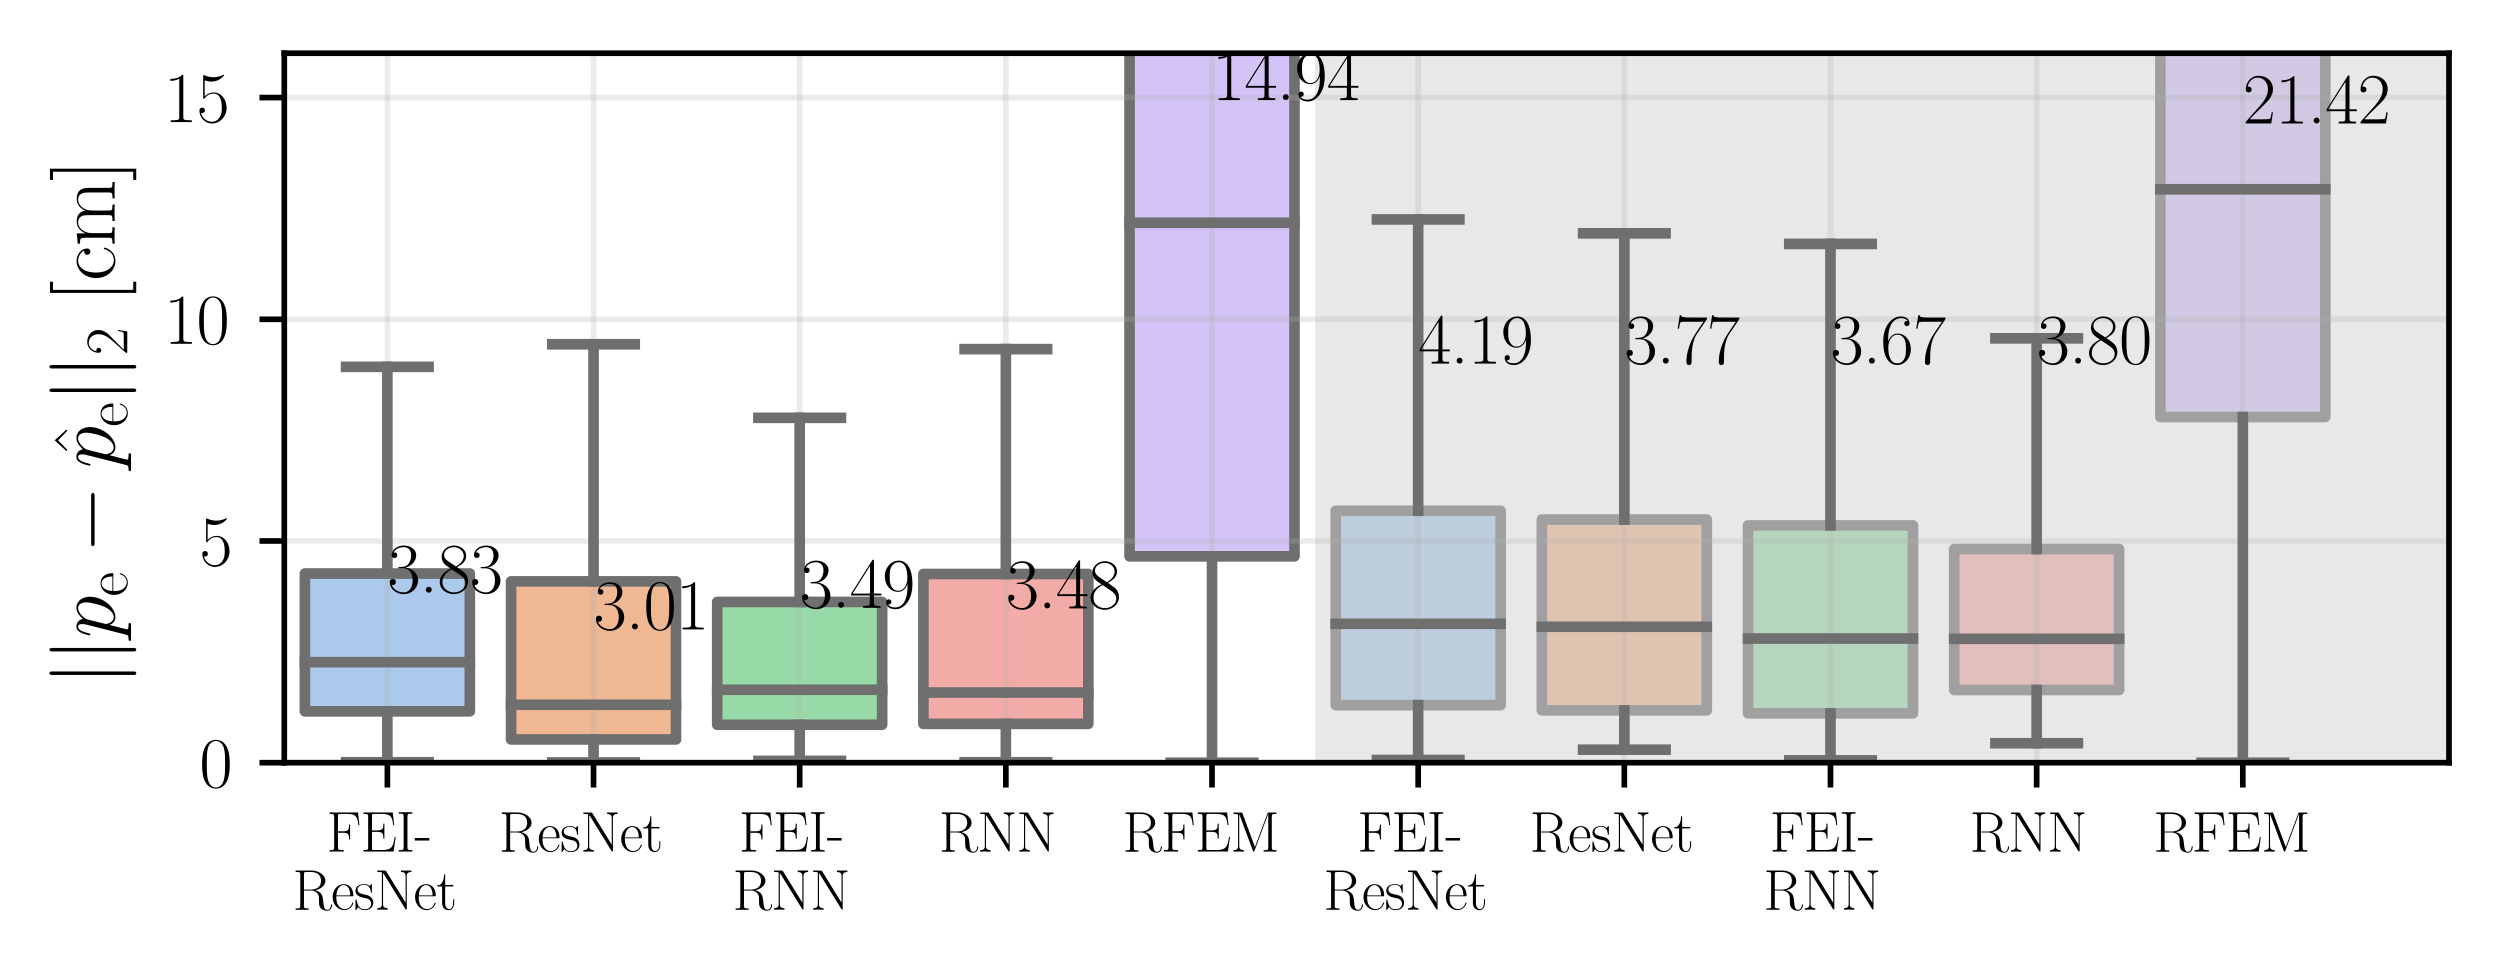 <?xml version="1.0" encoding="utf-8" standalone="no"?>
<!DOCTYPE svg PUBLIC "-//W3C//DTD SVG 1.1//EN"
  "http://www.w3.org/Graphics/SVG/1.1/DTD/svg11.dtd">
<svg xmlns:xlink="http://www.w3.org/1999/xlink" width="352.8pt" height="137.109pt" viewBox="0 0 352.8 137.109" xmlns="http://www.w3.org/2000/svg" version="1.1">
 <defs>
  <style type="text/css">*{stroke-linejoin: round; stroke-linecap: butt}</style>
 </defs>
 <g id="figure_1">
  <g id="patch_1">
   <path d="M 0 137.109 
L 352.8 137.109 
L 352.8 0 
L 0 0 
z
" style="fill: #ffffff"/>
  </g>
  <g id="axes_1">
   <g id="patch_2">
    <path d="M 40.118 107.633 
L 345.6 107.633 
L 345.6 7.509 
L 40.118 7.509 
z
" style="fill: #ffffff"/>
   </g>
   <g id="patch_3">
    <path d="M 43.027 100.382 
L 66.302 100.382 
L 66.302 80.936 
L 43.027 80.936 
L 43.027 100.382 
z
" clip-path="url(#p09ff6c73fe)" style="fill: #abc9ea; stroke: #6f6f6f; stroke-width: 1.5; stroke-linejoin: miter"/>
   </g>
   <g id="patch_4">
    <path d="M 72.121 104.349 
L 95.396 104.349 
L 95.396 82.043 
L 72.121 82.043 
L 72.121 104.349 
z
" clip-path="url(#p09ff6c73fe)" style="fill: #efb792; stroke: #6f6f6f; stroke-width: 1.5; stroke-linejoin: miter"/>
   </g>
   <g id="patch_5">
    <path d="M 101.214 102.278 
L 124.489 102.278 
L 124.489 84.947 
L 101.214 84.947 
L 101.214 102.278 
z
" clip-path="url(#p09ff6c73fe)" style="fill: #98daa7; stroke: #6f6f6f; stroke-width: 1.5; stroke-linejoin: miter"/>
   </g>
   <g id="patch_6">
    <path d="M 130.308 102.154 
L 153.583 102.154 
L 153.583 81.001 
L 130.308 81.001 
L 130.308 102.154 
z
" clip-path="url(#p09ff6c73fe)" style="fill: #f3aba8; stroke: #6f6f6f; stroke-width: 1.5; stroke-linejoin: miter"/>
   </g>
   <g id="patch_7">
    <path d="M 159.401 78.512 
L 182.676 78.512 
L 182.676 -51.324 
L 159.401 -51.324 
L 159.401 78.512 
z
" clip-path="url(#p09ff6c73fe)" style="fill: #d3c3f7; stroke: #6f6f6f; stroke-width: 1.5; stroke-linejoin: miter"/>
   </g>
   <g id="patch_8">
    <path d="M 188.495 99.507 
L 211.77 99.507 
L 211.77 72.08 
L 188.495 72.08 
L 188.495 99.507 
z
" clip-path="url(#p09ff6c73fe)" style="fill: #abc9ea; stroke: #6f6f6f; stroke-width: 1.5; stroke-linejoin: miter"/>
   </g>
   <g id="patch_9">
    <path d="M 217.588 100.245 
L 240.863 100.245 
L 240.863 73.317 
L 217.588 73.317 
L 217.588 100.245 
z
" clip-path="url(#p09ff6c73fe)" style="fill: #efb792; stroke: #6f6f6f; stroke-width: 1.5; stroke-linejoin: miter"/>
   </g>
   <g id="patch_10">
    <path d="M 246.682 100.671 
L 269.957 100.671 
L 269.957 74.149 
L 246.682 74.149 
L 246.682 100.671 
z
" clip-path="url(#p09ff6c73fe)" style="fill: #98daa7; stroke: #6f6f6f; stroke-width: 1.5; stroke-linejoin: miter"/>
   </g>
   <g id="patch_11">
    <path d="M 275.776 97.371 
L 299.05 97.371 
L 299.05 77.484 
L 275.776 77.484 
L 275.776 97.371 
z
" clip-path="url(#p09ff6c73fe)" style="fill: #f3aba8; stroke: #6f6f6f; stroke-width: 1.5; stroke-linejoin: miter"/>
   </g>
   <g id="patch_12">
    <path d="M 304.869 58.853 
L 328.144 58.853 
L 328.144 -73.282 
L 304.869 -73.282 
L 304.869 58.853 
z
" clip-path="url(#p09ff6c73fe)" style="fill: #d3c3f7; stroke: #6f6f6f; stroke-width: 1.5; stroke-linejoin: miter"/>
   </g>
   <g id="patch_13">
    <path d="M 185.586 107.633 
L 185.586 7.509 
L 345.6 7.509 
L 345.6 107.633 
z
" clip-path="url(#p09ff6c73fe)" style="fill: #d3d3d3; opacity: 0.5"/>
   </g>
   <g id="matplotlib.axis_1">
    <g id="xtick_1">
     <g id="line2d_1">
      <path d="M 54.665 107.633 
L 54.665 7.509 
" clip-path="url(#p09ff6c73fe)" style="fill: none; stroke: #b0b0b0; stroke-opacity: 0.25; stroke-width: 0.8; stroke-linecap: square"/>
     </g>
     <g id="line2d_2">
      <defs>
       <path id="m1ace1fd0e6" d="M 0 0 
L 0 3.5 
" style="stroke: #000000; stroke-width: 0.8"/>
      </defs>
      <g>
       <use xlink:href="#m1ace1fd0e6" x="54.665" y="107.633" style="stroke: #000000; stroke-width: 0.8"/>
      </g>
     </g>
     <g id="text_1">
      <!-- FEI- -->
      <g transform="translate(46.087 120.168) scale(0.08 -0.08)">
       <defs>
        <path id="CMR17-46" d="M 3482 4325 
L 326 4325 
L 326 4160 
C 768 4160 838 4160 838 3874 
L 838 446 
C 838 160 768 160 326 160 
L 326 0 
C 512 0 870 0 1069 0 
C 1331 0 1638 0 1901 0 
L 1901 160 
L 1760 160 
C 1274 160 1261 223 1261 452 
L 1261 2075 
L 1837 2075 
C 2432 2075 2490 1865 2490 1332 
L 2605 1332 
L 2605 2987 
L 2490 2987 
C 2490 2450 2432 2240 1837 2240 
L 1261 2240 
L 1261 3911 
C 1261 4128 1274 4160 1530 4160 
L 2355 4160 
C 3322 4160 3430 3765 3520 2916 
L 3635 2916 
L 3482 4325 
z
" transform="scale(0.016)"/>
        <path id="CMR17-45" d="M 3885 1615 
L 3770 1615 
C 3629 676 3546 166 2419 166 
L 1530 166 
C 1274 166 1261 197 1261 414 
L 1261 2176 
L 1862 2176 
C 2464 2176 2522 1960 2522 1430 
L 2637 1430 
L 2637 3081 
L 2522 3081 
C 2522 2557 2464 2342 1862 2342 
L 1261 2342 
L 1261 3913 
C 1261 4128 1274 4160 1530 4160 
L 2406 4160 
C 3398 4160 3514 3769 3603 2929 
L 3718 2929 
L 3565 4325 
L 326 4325 
L 326 4160 
C 768 4160 838 4160 838 3874 
L 838 451 
C 838 166 768 166 326 166 
L 326 0 
L 3654 0 
L 3885 1615 
z
" transform="scale(0.016)"/>
        <path id="CMR17-49" d="M 1261 3905 
C 1261 4192 1338 4192 1798 4192 
L 1798 4352 
C 1594 4352 1267 4352 1050 4352 
C 832 4352 506 4352 301 4352 
L 301 4192 
C 762 4192 838 4192 838 3905 
L 838 447 
C 838 160 762 160 301 160 
L 301 0 
C 506 0 832 0 1050 0 
C 1267 0 1594 0 1798 0 
L 1798 160 
C 1338 160 1261 160 1261 447 
L 1261 3905 
z
" transform="scale(0.016)"/>
        <path id="CMR17-2d" d="M 1632 1216 
L 1632 1496 
L 26 1496 
L 26 1216 
L 1632 1216 
z
" transform="scale(0.016)"/>
       </defs>
       <use xlink:href="#CMR17-46" transform="scale(0.996)"/>
       <use xlink:href="#CMR17-45" transform="translate(59.984 0) scale(0.996)"/>
       <use xlink:href="#CMR17-49" transform="translate(122.57 0) scale(0.996)"/>
       <use xlink:href="#CMR17-2d" transform="translate(155.209 0) scale(0.996)"/>
      </g>
      <!-- ResNet -->
      <g transform="translate(41.298 128.36) scale(0.08 -0.08)">
       <defs>
        <path id="CMR17-52" d="M 2509 2146 
C 3117 2268 3629 2676 3629 3186 
C 3629 3785 2950 4326 2054 4326 
L 333 4326 
L 333 4160 
C 774 4160 845 4160 845 3873 
L 845 415 
C 845 128 774 128 333 128 
L 333 -26 
C 518 -26 851 -26 1050 -26 
C 1248 -26 1581 -26 1766 -26 
L 1766 128 
C 1325 128 1254 128 1254 417 
L 1254 2112 
L 2003 2112 
C 2368 2112 2573 1964 2662 1881 
C 2918 1632 2918 1459 2918 1024 
C 2918 595 2918 377 3110 160 
C 3354 -102 3680 -128 3821 -128 
C 4294 -128 4365 396 4365 503 
C 4365 540 4365 585 4307 585 
C 4256 585 4250 547 4250 522 
C 4218 112 4032 -26 3834 -26 
C 3482 -26 3443 375 3405 764 
C 3386 898 3373 993 3360 1133 
C 3322 1452 3270 1917 2509 2146 
z
M 1984 2214 
L 1254 2214 
L 1254 3913 
C 1254 4129 1267 4160 1523 4160 
L 1990 4160 
C 2522 4160 3142 3977 3142 3190 
C 3142 2372 2464 2214 1984 2214 
z
" transform="scale(0.016)"/>
        <path id="CMR17-65" d="M 2438 1472 
C 2464 1498 2464 1511 2464 1576 
C 2464 2238 2118 2816 1389 2816 
C 710 2816 173 2169 173 1383 
C 173 551 781 -64 1459 -64 
C 2176 -64 2458 607 2458 740 
C 2458 784 2419 784 2406 784 
C 2362 784 2355 771 2330 696 
C 2189 265 1837 51 1504 51 
C 1229 51 954 203 781 480 
C 582 803 582 1176 582 1472 
L 2438 1472 
z
M 589 1568 
C 634 2505 1126 2714 1382 2714 
C 1818 2714 2112 2297 2118 1568 
L 589 1568 
z
" transform="scale(0.016)"/>
        <path id="CMR17-73" d="M 1978 2697 
C 1978 2813 1971 2819 1933 2819 
C 1907 2819 1901 2813 1824 2717 
C 1805 2691 1747 2626 1728 2601 
C 1523 2819 1235 2819 1126 2819 
C 416 2819 160 2447 160 2076 
C 160 1498 813 1365 998 1325 
C 1402 1243 1542 1217 1677 1101 
C 1760 1025 1901 884 1901 654 
C 1901 384 1747 38 1158 38 
C 602 38 403 460 288 1021 
C 269 1110 269 1117 218 1117 
C 166 1117 160 1110 160 983 
L 160 63 
C 160 -51 166 -58 205 -58 
C 237 -58 243 -51 275 0 
C 314 57 410 211 448 276 
C 576 103 800 -64 1158 -64 
C 1792 -64 2131 283 2131 784 
C 2131 1112 1958 1285 1875 1362 
C 1683 1561 1459 1606 1190 1657 
C 838 1735 390 1825 390 2217 
C 390 2383 480 2737 1126 2737 
C 1811 2737 1850 2094 1862 1888 
C 1869 1856 1901 1849 1920 1849 
C 1978 1849 1978 1869 1978 1978 
L 1978 2697 
z
" transform="scale(0.016)"/>
        <path id="CMR17-4e" d="M 1312 4250 
C 1267 4320 1261 4320 1139 4320 
L 326 4320 
L 326 4160 
L 448 4160 
C 704 4160 819 4129 838 4122 
L 838 610 
C 838 451 838 153 326 153 
L 326 -13 
C 474 0 742 0 902 0 
C 1062 0 1331 0 1478 -13 
L 1478 153 
C 966 153 966 451 966 610 
L 966 4033 
C 1011 3995 1011 3982 1056 3919 
L 3430 76 
C 3475 0 3494 0 3526 0 
C 3590 0 3590 19 3590 139 
L 3590 3705 
C 3590 3863 3590 4160 4102 4160 
L 4102 4326 
C 3955 4320 3686 4320 3526 4320 
C 3366 4320 3098 4320 2950 4326 
L 2950 4160 
C 3462 4160 3462 3862 3462 3703 
L 3462 763 
L 1312 4250 
z
" transform="scale(0.016)"/>
        <path id="CMR17-74" d="M 966 2560 
L 1862 2560 
L 1862 2725 
L 966 2725 
L 966 3904 
L 851 3904 
C 838 3245 614 2668 70 2668 
L 70 2560 
L 627 2560 
L 627 771 
C 627 650 627 -64 1370 -64 
C 1747 -64 1965 306 1965 777 
L 1965 1140 
L 1850 1140 
L 1850 783 
C 1850 344 1677 51 1408 51 
C 1222 51 966 178 966 758 
L 966 2560 
z
" transform="scale(0.016)"/>
       </defs>
       <use xlink:href="#CMR17-52" transform="scale(0.996)"/>
       <use xlink:href="#CMR17-65" transform="translate(67.791 0) scale(0.996)"/>
       <use xlink:href="#CMR17-73" transform="translate(108.277 0) scale(0.996)"/>
       <use xlink:href="#CMR17-4e" transform="translate(144.078 0) scale(0.996)"/>
       <use xlink:href="#CMR17-65" transform="translate(213.151 0) scale(0.996)"/>
       <use xlink:href="#CMR17-74" transform="translate(253.636 0) scale(0.996)"/>
      </g>
     </g>
    </g>
    <g id="xtick_2">
     <g id="line2d_3">
      <path d="M 83.758 107.633 
L 83.758 7.509 
" clip-path="url(#p09ff6c73fe)" style="fill: none; stroke: #b0b0b0; stroke-opacity: 0.25; stroke-width: 0.8; stroke-linecap: square"/>
     </g>
     <g id="line2d_4">
      <g>
       <use xlink:href="#m1ace1fd0e6" x="83.758" y="107.633" style="stroke: #000000; stroke-width: 0.8"/>
      </g>
     </g>
     <g id="text_2">
      <!-- ResNet -->
      <g transform="translate(70.391 120.168) scale(0.08 -0.08)">
       <use xlink:href="#CMR17-52" transform="scale(0.996)"/>
       <use xlink:href="#CMR17-65" transform="translate(67.791 0) scale(0.996)"/>
       <use xlink:href="#CMR17-73" transform="translate(108.277 0) scale(0.996)"/>
       <use xlink:href="#CMR17-4e" transform="translate(144.078 0) scale(0.996)"/>
       <use xlink:href="#CMR17-65" transform="translate(213.151 0) scale(0.996)"/>
       <use xlink:href="#CMR17-74" transform="translate(253.636 0) scale(0.996)"/>
      </g>
     </g>
    </g>
    <g id="xtick_3">
     <g id="line2d_5">
      <path d="M 112.852 107.633 
L 112.852 7.509 
" clip-path="url(#p09ff6c73fe)" style="fill: none; stroke: #b0b0b0; stroke-opacity: 0.25; stroke-width: 0.8; stroke-linecap: square"/>
     </g>
     <g id="line2d_6">
      <g>
       <use xlink:href="#m1ace1fd0e6" x="112.852" y="107.633" style="stroke: #000000; stroke-width: 0.8"/>
      </g>
     </g>
     <g id="text_3">
      <!-- FEI- -->
      <g transform="translate(104.274 120.168) scale(0.08 -0.08)">
       <use xlink:href="#CMR17-46" transform="scale(0.996)"/>
       <use xlink:href="#CMR17-45" transform="translate(59.984 0) scale(0.996)"/>
       <use xlink:href="#CMR17-49" transform="translate(122.57 0) scale(0.996)"/>
       <use xlink:href="#CMR17-2d" transform="translate(155.209 0) scale(0.996)"/>
      </g>
      <!-- RNN -->
      <g transform="translate(103.394 128.36) scale(0.08 -0.08)">
       <use xlink:href="#CMR17-52" transform="scale(0.996)"/>
       <use xlink:href="#CMR17-4e" transform="translate(67.791 0) scale(0.996)"/>
       <use xlink:href="#CMR17-4e" transform="translate(136.864 0) scale(0.996)"/>
      </g>
     </g>
    </g>
    <g id="xtick_4">
     <g id="line2d_7">
      <path d="M 141.945 107.633 
L 141.945 7.509 
" clip-path="url(#p09ff6c73fe)" style="fill: none; stroke: #b0b0b0; stroke-opacity: 0.25; stroke-width: 0.8; stroke-linecap: square"/>
     </g>
     <g id="line2d_8">
      <g>
       <use xlink:href="#m1ace1fd0e6" x="141.945" y="107.633" style="stroke: #000000; stroke-width: 0.8"/>
      </g>
     </g>
     <g id="text_4">
      <!-- RNN -->
      <g transform="translate(132.487 120.168) scale(0.08 -0.08)">
       <use xlink:href="#CMR17-52" transform="scale(0.996)"/>
       <use xlink:href="#CMR17-4e" transform="translate(67.791 0) scale(0.996)"/>
       <use xlink:href="#CMR17-4e" transform="translate(136.864 0) scale(0.996)"/>
      </g>
     </g>
    </g>
    <g id="xtick_5">
     <g id="line2d_9">
      <path d="M 171.039 107.633 
L 171.039 7.509 
" clip-path="url(#p09ff6c73fe)" style="fill: none; stroke: #b0b0b0; stroke-opacity: 0.25; stroke-width: 0.8; stroke-linecap: square"/>
     </g>
     <g id="line2d_10">
      <g>
       <use xlink:href="#m1ace1fd0e6" x="171.039" y="107.633" style="stroke: #000000; stroke-width: 0.8"/>
      </g>
     </g>
     <g id="text_5">
      <!-- RFEM -->
      <g transform="translate(158.405 120.168) scale(0.08 -0.08)">
       <defs>
        <path id="CMR17-4d" d="M 1338 4224 
C 1299 4320 1293 4320 1158 4320 
L 339 4320 
L 339 4160 
C 781 4160 851 4160 851 3875 
L 851 610 
C 851 451 851 153 339 153 
L 339 -13 
C 486 0 755 0 915 0 
C 1075 0 1344 0 1491 -13 
L 1491 153 
C 979 153 979 451 979 610 
L 979 4135 
L 986 4135 
L 2490 89 
C 2515 25 2528 -13 2579 -13 
C 2630 -13 2643 25 2669 89 
L 4186 4166 
L 4192 4166 
L 4192 438 
C 4192 153 4122 153 3680 153 
L 3680 -13 
C 3853 0 4198 0 4384 0 
C 4570 0 4922 0 5094 -13 
L 5094 153 
C 4653 153 4582 153 4582 438 
L 4582 3875 
C 4582 4160 4653 4160 5094 4160 
L 5094 4320 
L 4282 4320 
C 4147 4320 4141 4314 4102 4218 
L 2720 502 
L 1338 4224 
z
" transform="scale(0.016)"/>
       </defs>
       <use xlink:href="#CMR17-52" transform="scale(0.996)"/>
       <use xlink:href="#CMR17-46" transform="translate(67.791 0) scale(0.996)"/>
       <use xlink:href="#CMR17-45" transform="translate(127.775 0) scale(0.996)"/>
       <use xlink:href="#CMR17-4d" transform="translate(190.361 0) scale(0.996)"/>
      </g>
     </g>
    </g>
    <g id="xtick_6">
     <g id="line2d_11">
      <path d="M 200.132 107.633 
L 200.132 7.509 
" clip-path="url(#p09ff6c73fe)" style="fill: none; stroke: #b0b0b0; stroke-opacity: 0.25; stroke-width: 0.8; stroke-linecap: square"/>
     </g>
     <g id="line2d_12">
      <g>
       <use xlink:href="#m1ace1fd0e6" x="200.132" y="107.633" style="stroke: #000000; stroke-width: 0.8"/>
      </g>
     </g>
     <g id="text_6">
      <!-- FEI- -->
      <g transform="translate(191.555 120.168) scale(0.08 -0.08)">
       <use xlink:href="#CMR17-46" transform="scale(0.996)"/>
       <use xlink:href="#CMR17-45" transform="translate(59.984 0) scale(0.996)"/>
       <use xlink:href="#CMR17-49" transform="translate(122.57 0) scale(0.996)"/>
       <use xlink:href="#CMR17-2d" transform="translate(155.209 0) scale(0.996)"/>
      </g>
      <!-- ResNet -->
      <g transform="translate(186.766 128.36) scale(0.08 -0.08)">
       <use xlink:href="#CMR17-52" transform="scale(0.996)"/>
       <use xlink:href="#CMR17-65" transform="translate(67.791 0) scale(0.996)"/>
       <use xlink:href="#CMR17-73" transform="translate(108.277 0) scale(0.996)"/>
       <use xlink:href="#CMR17-4e" transform="translate(144.078 0) scale(0.996)"/>
       <use xlink:href="#CMR17-65" transform="translate(213.151 0) scale(0.996)"/>
       <use xlink:href="#CMR17-74" transform="translate(253.636 0) scale(0.996)"/>
      </g>
     </g>
    </g>
    <g id="xtick_7">
     <g id="line2d_13">
      <path d="M 229.226 107.633 
L 229.226 7.509 
" clip-path="url(#p09ff6c73fe)" style="fill: none; stroke: #b0b0b0; stroke-opacity: 0.25; stroke-width: 0.8; stroke-linecap: square"/>
     </g>
     <g id="line2d_14">
      <g>
       <use xlink:href="#m1ace1fd0e6" x="229.226" y="107.633" style="stroke: #000000; stroke-width: 0.8"/>
      </g>
     </g>
     <g id="text_7">
      <!-- ResNet -->
      <g transform="translate(215.859 120.168) scale(0.08 -0.08)">
       <use xlink:href="#CMR17-52" transform="scale(0.996)"/>
       <use xlink:href="#CMR17-65" transform="translate(67.791 0) scale(0.996)"/>
       <use xlink:href="#CMR17-73" transform="translate(108.277 0) scale(0.996)"/>
       <use xlink:href="#CMR17-4e" transform="translate(144.078 0) scale(0.996)"/>
       <use xlink:href="#CMR17-65" transform="translate(213.151 0) scale(0.996)"/>
       <use xlink:href="#CMR17-74" transform="translate(253.636 0) scale(0.996)"/>
      </g>
     </g>
    </g>
    <g id="xtick_8">
     <g id="line2d_15">
      <path d="M 258.319 107.633 
L 258.319 7.509 
" clip-path="url(#p09ff6c73fe)" style="fill: none; stroke: #b0b0b0; stroke-opacity: 0.25; stroke-width: 0.8; stroke-linecap: square"/>
     </g>
     <g id="line2d_16">
      <g>
       <use xlink:href="#m1ace1fd0e6" x="258.319" y="107.633" style="stroke: #000000; stroke-width: 0.8"/>
      </g>
     </g>
     <g id="text_8">
      <!-- FEI- -->
      <g transform="translate(249.742 120.168) scale(0.08 -0.08)">
       <use xlink:href="#CMR17-46" transform="scale(0.996)"/>
       <use xlink:href="#CMR17-45" transform="translate(59.984 0) scale(0.996)"/>
       <use xlink:href="#CMR17-49" transform="translate(122.57 0) scale(0.996)"/>
       <use xlink:href="#CMR17-2d" transform="translate(155.209 0) scale(0.996)"/>
      </g>
      <!-- RNN -->
      <g transform="translate(248.862 128.36) scale(0.08 -0.08)">
       <use xlink:href="#CMR17-52" transform="scale(0.996)"/>
       <use xlink:href="#CMR17-4e" transform="translate(67.791 0) scale(0.996)"/>
       <use xlink:href="#CMR17-4e" transform="translate(136.864 0) scale(0.996)"/>
      </g>
     </g>
    </g>
    <g id="xtick_9">
     <g id="line2d_17">
      <path d="M 287.413 107.633 
L 287.413 7.509 
" clip-path="url(#p09ff6c73fe)" style="fill: none; stroke: #b0b0b0; stroke-opacity: 0.25; stroke-width: 0.8; stroke-linecap: square"/>
     </g>
     <g id="line2d_18">
      <g>
       <use xlink:href="#m1ace1fd0e6" x="287.413" y="107.633" style="stroke: #000000; stroke-width: 0.8"/>
      </g>
     </g>
     <g id="text_9">
      <!-- RNN -->
      <g transform="translate(277.955 120.168) scale(0.08 -0.08)">
       <use xlink:href="#CMR17-52" transform="scale(0.996)"/>
       <use xlink:href="#CMR17-4e" transform="translate(67.791 0) scale(0.996)"/>
       <use xlink:href="#CMR17-4e" transform="translate(136.864 0) scale(0.996)"/>
      </g>
     </g>
    </g>
    <g id="xtick_10">
     <g id="line2d_19">
      <path d="M 316.506 107.633 
L 316.506 7.509 
" clip-path="url(#p09ff6c73fe)" style="fill: none; stroke: #b0b0b0; stroke-opacity: 0.25; stroke-width: 0.8; stroke-linecap: square"/>
     </g>
     <g id="line2d_20">
      <g>
       <use xlink:href="#m1ace1fd0e6" x="316.506" y="107.633" style="stroke: #000000; stroke-width: 0.8"/>
      </g>
     </g>
     <g id="text_10">
      <!-- RFEM -->
      <g transform="translate(303.873 120.168) scale(0.08 -0.08)">
       <use xlink:href="#CMR17-52" transform="scale(0.996)"/>
       <use xlink:href="#CMR17-46" transform="translate(67.791 0) scale(0.996)"/>
       <use xlink:href="#CMR17-45" transform="translate(127.775 0) scale(0.996)"/>
       <use xlink:href="#CMR17-4d" transform="translate(190.361 0) scale(0.996)"/>
      </g>
     </g>
    </g>
   </g>
   <g id="matplotlib.axis_2">
    <g id="ytick_1">
     <g id="line2d_21">
      <path d="M 40.118 107.633 
L 345.6 107.633 
" clip-path="url(#p09ff6c73fe)" style="fill: none; stroke: #b0b0b0; stroke-opacity: 0.25; stroke-width: 0.8; stroke-linecap: square"/>
     </g>
     <g id="line2d_22">
      <defs>
       <path id="m603c2dcbe1" d="M 0 0 
L -3.5 0 
" style="stroke: #000000; stroke-width: 0.8"/>
      </defs>
      <g>
       <use xlink:href="#m603c2dcbe1" x="40.118" y="107.633" style="stroke: #000000; stroke-width: 0.8"/>
      </g>
     </g>
     <g id="text_11">
      <!-- $\mathdefault{0}$ -->
      <g transform="translate(28.137 111.093) scale(0.1 -0.1)">
       <defs>
        <path id="CMR17-30" d="M 2688 2025 
C 2688 2416 2682 3080 2413 3591 
C 2176 4039 1798 4198 1466 4198 
C 1158 4198 768 4058 525 3597 
C 269 3118 243 2524 243 2025 
C 243 1661 250 1106 448 619 
C 723 -39 1216 -128 1466 -128 
C 1760 -128 2208 -7 2470 600 
C 2662 1042 2688 1559 2688 2025 
z
M 1466 -26 
C 1056 -26 813 325 723 812 
C 653 1188 653 1738 653 2096 
C 653 2588 653 2997 736 3387 
C 858 3929 1216 4096 1466 4096 
C 1728 4096 2067 3923 2189 3400 
C 2272 3036 2278 2607 2278 2096 
C 2278 1680 2278 1169 2202 792 
C 2067 95 1690 -26 1466 -26 
z
" transform="scale(0.016)"/>
       </defs>
       <use xlink:href="#CMR17-30" transform="scale(0.996)"/>
      </g>
     </g>
    </g>
    <g id="ytick_2">
     <g id="line2d_23">
      <path d="M 40.118 76.345 
L 345.6 76.345 
" clip-path="url(#p09ff6c73fe)" style="fill: none; stroke: #b0b0b0; stroke-opacity: 0.25; stroke-width: 0.8; stroke-linecap: square"/>
     </g>
     <g id="line2d_24">
      <g>
       <use xlink:href="#m603c2dcbe1" x="40.118" y="76.345" style="stroke: #000000; stroke-width: 0.8"/>
      </g>
     </g>
     <g id="text_12">
      <!-- $\mathdefault{5}$ -->
      <g transform="translate(28.137 79.804) scale(0.1 -0.1)">
       <defs>
        <path id="CMR17-35" d="M 730 3692 
C 794 3666 1056 3584 1325 3584 
C 1920 3584 2246 3911 2432 4100 
C 2432 4157 2432 4192 2394 4192 
C 2387 4192 2374 4192 2323 4163 
C 2099 4058 1837 3973 1517 3973 
C 1325 3973 1037 3999 723 4139 
C 653 4171 640 4171 634 4171 
C 602 4171 595 4164 595 4037 
L 595 2203 
C 595 2089 595 2057 659 2057 
C 691 2057 704 2070 736 2114 
C 941 2401 1222 2522 1542 2522 
C 1766 2522 2246 2382 2246 1289 
C 2246 1085 2246 715 2054 421 
C 1894 159 1645 25 1370 25 
C 947 25 518 320 403 814 
C 429 807 480 795 506 795 
C 589 795 749 840 749 1038 
C 749 1210 627 1280 506 1280 
C 358 1280 262 1190 262 1011 
C 262 454 704 -128 1382 -128 
C 2042 -128 2669 440 2669 1264 
C 2669 2030 2170 2624 1549 2624 
C 1222 2624 947 2503 730 2274 
L 730 3692 
z
" transform="scale(0.016)"/>
       </defs>
       <use xlink:href="#CMR17-35" transform="scale(0.996)"/>
      </g>
     </g>
    </g>
    <g id="ytick_3">
     <g id="line2d_25">
      <path d="M 40.118 45.056 
L 345.6 45.056 
" clip-path="url(#p09ff6c73fe)" style="fill: none; stroke: #b0b0b0; stroke-opacity: 0.25; stroke-width: 0.8; stroke-linecap: square"/>
     </g>
     <g id="line2d_26">
      <g>
       <use xlink:href="#m603c2dcbe1" x="40.118" y="45.056" style="stroke: #000000; stroke-width: 0.8"/>
      </g>
     </g>
     <g id="text_13">
      <!-- $\mathdefault{10}$ -->
      <g transform="translate(23.155 48.515) scale(0.1 -0.1)">
       <defs>
        <path id="CMR17-31" d="M 1702 4058 
C 1702 4192 1696 4192 1606 4192 
C 1357 3916 979 3827 621 3827 
C 602 3827 570 3827 563 3808 
C 557 3795 557 3782 557 3648 
C 755 3648 1088 3686 1344 3839 
L 1344 461 
C 1344 236 1331 160 781 160 
L 589 160 
L 589 0 
C 896 0 1216 0 1523 0 
C 1830 0 2150 0 2458 0 
L 2458 160 
L 2266 160 
C 1715 160 1702 230 1702 458 
L 1702 4058 
z
" transform="scale(0.016)"/>
       </defs>
       <use xlink:href="#CMR17-31" transform="scale(0.996)"/>
       <use xlink:href="#CMR17-30" transform="translate(45.69 0) scale(0.996)"/>
      </g>
     </g>
    </g>
    <g id="ytick_4">
     <g id="line2d_27">
      <path d="M 40.118 13.767 
L 345.6 13.767 
" clip-path="url(#p09ff6c73fe)" style="fill: none; stroke: #b0b0b0; stroke-opacity: 0.25; stroke-width: 0.8; stroke-linecap: square"/>
     </g>
     <g id="line2d_28">
      <g>
       <use xlink:href="#m603c2dcbe1" x="40.118" y="13.767" style="stroke: #000000; stroke-width: 0.8"/>
      </g>
     </g>
     <g id="text_14">
      <!-- $\mathdefault{15}$ -->
      <g transform="translate(23.155 17.226) scale(0.1 -0.1)">
       <use xlink:href="#CMR17-31" transform="scale(0.996)"/>
       <use xlink:href="#CMR17-35" transform="translate(45.69 0) scale(0.996)"/>
      </g>
     </g>
    </g>
    <g id="text_15">
     <!-- $||p_\mathrm{e} - \hat p_\mathrm{e}||_2$ [cm] -->
     <g transform="translate(16.166 96.704) rotate(-90) scale(0.12 -0.12)">
      <defs>
       <path id="CMSY10-6a" d="M 1018 4570 
C 1018 4685 1018 4800 890 4800 
C 762 4800 762 4685 762 4570 
L 762 -1370 
C 762 -1485 762 -1600 890 -1600 
C 1018 -1600 1018 -1485 1018 -1370 
L 1018 4570 
z
" transform="scale(0.016)"/>
       <path id="CMMI12-70" d="M 275 -789 
C 230 -980 205 -1031 -58 -1031 
C -134 -1031 -198 -1031 -198 -1152 
C -198 -1165 -192 -1216 -122 -1216 
C -38 -1216 51 -1216 134 -1216 
L 410 -1216 
C 544 -1216 870 -1216 1005 -1216 
C 1043 -1216 1120 -1216 1120 -1101 
C 1120 -1031 1075 -1031 966 -1031 
C 672 -1031 653 -987 653 -937 
C 653 -861 941 219 979 364 
C 1050 185 1222 -64 1555 -64 
C 2278 -64 3059 875 3059 1814 
C 3059 2401 2726 2816 2246 2816 
C 1837 2816 1491 2420 1421 2331 
C 1370 2650 1120 2816 864 2816 
C 678 2816 531 2727 410 2484 
C 294 2254 205 1865 205 1839 
C 205 1814 230 1782 275 1782 
C 326 1782 333 1788 371 1935 
C 467 2312 589 2689 845 2689 
C 992 2689 1043 2587 1043 2397 
C 1043 2245 1024 2181 998 2067 
L 275 -789 
z
M 1382 1993 
C 1427 2171 1606 2357 1709 2446 
C 1779 2510 1990 2689 2234 2689 
C 2515 2689 2643 2408 2643 2076 
C 2643 1769 2464 1047 2304 715 
C 2144 370 1850 64 1555 64 
C 1120 64 1050 613 1050 639 
C 1050 658 1062 709 1069 741 
L 1382 1993 
z
" transform="scale(0.016)"/>
       <path id="CMSY10-0" d="M 4218 1472 
C 4326 1472 4442 1472 4442 1600 
C 4442 1728 4326 1728 4218 1728 
L 755 1728 
C 646 1728 531 1728 531 1600 
C 531 1472 646 1472 755 1472 
L 4218 1472 
z
" transform="scale(0.016)"/>
       <path id="CMR17-5e" d="M 1466 4421 
L 678 3555 
L 755 3478 
L 1466 4166 
L 2176 3478 
L 2253 3555 
L 1466 4421 
z
" transform="scale(0.016)"/>
       <path id="CMR17-32" d="M 2669 989 
L 2554 989 
C 2490 536 2438 459 2413 420 
C 2381 369 1920 369 1830 369 
L 602 369 
C 832 619 1280 1072 1824 1597 
C 2214 1967 2669 2402 2669 3035 
C 2669 3790 2067 4224 1395 4224 
C 691 4224 262 3604 262 3030 
C 262 2780 448 2748 525 2748 
C 589 2748 781 2787 781 3010 
C 781 3207 614 3264 525 3264 
C 486 3264 448 3258 422 3245 
C 544 3790 915 4058 1306 4058 
C 1862 4058 2227 3617 2227 3035 
C 2227 2479 1901 2000 1536 1584 
L 262 146 
L 262 0 
L 2515 0 
L 2669 989 
z
" transform="scale(0.016)"/>
       <path id="CMR17-5b" d="M 1504 -1600 
L 1504 -1377 
L 902 -1377 
L 902 4544 
L 1504 4544 
L 1504 4767 
L 678 4767 
L 678 -1600 
L 1504 -1600 
z
" transform="scale(0.016)"/>
       <path id="CMR17-63" d="M 2234 2240 
C 2112 2240 1933 2240 1933 2017 
C 1933 1838 2080 1787 2163 1787 
C 2208 1787 2394 1807 2394 2024 
C 2394 2467 1958 2803 1466 2803 
C 787 2803 211 2178 211 1363 
C 211 516 813 -64 1466 -64 
C 2259 -64 2458 677 2458 748 
C 2458 774 2451 793 2406 793 
C 2362 793 2355 787 2330 703 
C 2163 180 1798 51 1523 51 
C 1114 51 621 427 621 1369 
C 621 2338 1094 2688 1472 2688 
C 1722 2688 2093 2573 2234 2240 
z
" transform="scale(0.016)"/>
       <path id="CMR17-6d" d="M 4326 1933 
C 4326 2252 4269 2790 3507 2790 
C 3072 2790 2771 2496 2656 2151 
L 2650 2151 
C 2573 2676 2195 2790 1837 2790 
C 1331 2790 1069 2400 973 2144 
L 966 2144 
L 966 2790 
L 211 2720 
L 211 2554 
C 589 2554 646 2515 646 2208 
L 646 428 
C 646 184 621 153 211 153 
L 211 -13 
C 365 0 646 0 813 0 
C 979 0 1267 0 1421 -13 
L 1421 153 
C 1011 153 986 178 986 428 
L 986 1658 
C 986 2247 1344 2688 1792 2688 
C 2266 2688 2317 2266 2317 1958 
L 2317 428 
C 2317 184 2291 153 1882 153 
L 1882 -13 
C 2035 0 2317 0 2483 0 
C 2650 0 2938 0 3091 -13 
L 3091 153 
C 2682 153 2656 178 2656 428 
L 2656 1658 
C 2656 2247 3014 2688 3462 2688 
C 3936 2688 3987 2266 3987 1958 
L 3987 428 
C 3987 184 3962 153 3552 153 
L 3552 -13 
C 3706 0 3987 0 4154 0 
C 4320 0 4608 0 4762 -13 
L 4762 153 
C 4352 153 4326 178 4326 428 
L 4326 1933 
z
" transform="scale(0.016)"/>
       <path id="CMR17-5d" d="M 915 4767 
L 90 4767 
L 90 4544 
L 691 4544 
L 691 -1377 
L 90 -1377 
L 90 -1600 
L 915 -1600 
L 915 4767 
z
" transform="scale(0.016)"/>
      </defs>
      <use xlink:href="#CMSY10-6a" transform="scale(0.996)"/>
      <use xlink:href="#CMSY10-6a" transform="translate(27.674 0) scale(0.996)"/>
      <use xlink:href="#CMMI12-70" transform="translate(55.348 0) scale(0.996)"/>
      <use xlink:href="#CMR17-65" transform="translate(104.308 -14.944) scale(0.697)"/>
      <use xlink:href="#CMSY10-0" transform="translate(155.285 0) scale(0.996)"/>
      <use xlink:href="#CMR17-5e" transform="translate(264.675 0.006) scale(0.996)"/>
      <use xlink:href="#CMMI12-70" transform="translate(254.912 0) scale(0.996)"/>
      <use xlink:href="#CMR17-65" transform="translate(303.871 -14.944) scale(0.697)"/>
      <use xlink:href="#CMSY10-6a" transform="translate(332.709 0) scale(0.996)"/>
      <use xlink:href="#CMSY10-6a" transform="translate(360.383 0) scale(0.996)"/>
      <use xlink:href="#CMR17-32" transform="translate(388.057 -14.944) scale(0.697)"/>
      <use xlink:href="#CMR17-5b" transform="translate(450.614 0) scale(0.996)"/>
      <use xlink:href="#CMR17-63" transform="translate(475.486 0) scale(0.996)"/>
      <use xlink:href="#CMR17-6d" transform="translate(515.971 0) scale(0.996)"/>
      <use xlink:href="#CMR17-5d" transform="translate(592.891 0) scale(0.996)"/>
     </g>
    </g>
   </g>
   <g id="line2d_29">
    <path d="M 54.665 100.382 
L 54.665 107.568 
" clip-path="url(#p09ff6c73fe)" style="fill: none; stroke: #6f6f6f; stroke-width: 1.5; stroke-linecap: square"/>
   </g>
   <g id="line2d_30">
    <path d="M 54.665 80.936 
L 54.665 51.773 
" clip-path="url(#p09ff6c73fe)" style="fill: none; stroke: #6f6f6f; stroke-width: 1.5; stroke-linecap: square"/>
   </g>
   <g id="line2d_31">
    <path d="M 48.846 107.568 
L 60.483 107.568 
" clip-path="url(#p09ff6c73fe)" style="fill: none; stroke: #6f6f6f; stroke-width: 1.5; stroke-linecap: square"/>
   </g>
   <g id="line2d_32">
    <path d="M 48.846 51.773 
L 60.483 51.773 
" clip-path="url(#p09ff6c73fe)" style="fill: none; stroke: #6f6f6f; stroke-width: 1.5; stroke-linecap: square"/>
   </g>
   <g id="line2d_33">
    <path d="M 83.758 104.349 
L 83.758 107.6 
" clip-path="url(#p09ff6c73fe)" style="fill: none; stroke: #6f6f6f; stroke-width: 1.5; stroke-linecap: square"/>
   </g>
   <g id="line2d_34">
    <path d="M 83.758 82.043 
L 83.758 48.583 
" clip-path="url(#p09ff6c73fe)" style="fill: none; stroke: #6f6f6f; stroke-width: 1.5; stroke-linecap: square"/>
   </g>
   <g id="line2d_35">
    <path d="M 77.939 107.6 
L 89.577 107.6 
" clip-path="url(#p09ff6c73fe)" style="fill: none; stroke: #6f6f6f; stroke-width: 1.5; stroke-linecap: square"/>
   </g>
   <g id="line2d_36">
    <path d="M 77.939 48.583 
L 89.577 48.583 
" clip-path="url(#p09ff6c73fe)" style="fill: none; stroke: #6f6f6f; stroke-width: 1.5; stroke-linecap: square"/>
   </g>
   <g id="line2d_37">
    <path d="M 112.852 102.278 
L 112.852 107.371 
" clip-path="url(#p09ff6c73fe)" style="fill: none; stroke: #6f6f6f; stroke-width: 1.5; stroke-linecap: square"/>
   </g>
   <g id="line2d_38">
    <path d="M 112.852 84.947 
L 112.852 58.962 
" clip-path="url(#p09ff6c73fe)" style="fill: none; stroke: #6f6f6f; stroke-width: 1.5; stroke-linecap: square"/>
   </g>
   <g id="line2d_39">
    <path d="M 107.033 107.371 
L 118.67 107.371 
" clip-path="url(#p09ff6c73fe)" style="fill: none; stroke: #6f6f6f; stroke-width: 1.5; stroke-linecap: square"/>
   </g>
   <g id="line2d_40">
    <path d="M 107.033 58.962 
L 118.67 58.962 
" clip-path="url(#p09ff6c73fe)" style="fill: none; stroke: #6f6f6f; stroke-width: 1.5; stroke-linecap: square"/>
   </g>
   <g id="line2d_41">
    <path d="M 141.945 102.154 
L 141.945 107.572 
" clip-path="url(#p09ff6c73fe)" style="fill: none; stroke: #6f6f6f; stroke-width: 1.5; stroke-linecap: square"/>
   </g>
   <g id="line2d_42">
    <path d="M 141.945 81.001 
L 141.945 49.272 
" clip-path="url(#p09ff6c73fe)" style="fill: none; stroke: #6f6f6f; stroke-width: 1.5; stroke-linecap: square"/>
   </g>
   <g id="line2d_43">
    <path d="M 136.127 107.572 
L 147.764 107.572 
" clip-path="url(#p09ff6c73fe)" style="fill: none; stroke: #6f6f6f; stroke-width: 1.5; stroke-linecap: square"/>
   </g>
   <g id="line2d_44">
    <path d="M 136.127 49.272 
L 147.764 49.272 
" clip-path="url(#p09ff6c73fe)" style="fill: none; stroke: #6f6f6f; stroke-width: 1.5; stroke-linecap: square"/>
   </g>
   <g id="line2d_45">
    <path d="M 171.039 78.512 
L 171.039 107.633 
" clip-path="url(#p09ff6c73fe)" style="fill: none; stroke: #6f6f6f; stroke-width: 1.5; stroke-linecap: square"/>
   </g>
   <g id="line2d_46">
    <path clip-path="url(#p09ff6c73fe)" style="fill: none; stroke: #6f6f6f; stroke-width: 1.5; stroke-linecap: square"/>
   </g>
   <g id="line2d_47">
    <path d="M 165.22 107.633 
L 176.857 107.633 
" clip-path="url(#p09ff6c73fe)" style="fill: none; stroke: #6f6f6f; stroke-width: 1.5; stroke-linecap: square"/>
   </g>
   <g id="line2d_48">
    <path clip-path="url(#p09ff6c73fe)" style="fill: none; stroke: #6f6f6f; stroke-width: 1.5; stroke-linecap: square"/>
   </g>
   <g id="line2d_49">
    <path d="M 200.132 99.507 
L 200.132 107.248 
" clip-path="url(#p09ff6c73fe)" style="fill: none; stroke: #6f6f6f; stroke-width: 1.5; stroke-linecap: square"/>
   </g>
   <g id="line2d_50">
    <path d="M 200.132 72.08 
L 200.132 30.967 
" clip-path="url(#p09ff6c73fe)" style="fill: none; stroke: #6f6f6f; stroke-width: 1.5; stroke-linecap: square"/>
   </g>
   <g id="line2d_51">
    <path d="M 194.314 107.248 
L 205.951 107.248 
" clip-path="url(#p09ff6c73fe)" style="fill: none; stroke: #6f6f6f; stroke-width: 1.5; stroke-linecap: square"/>
   </g>
   <g id="line2d_52">
    <path d="M 194.314 30.967 
L 205.951 30.967 
" clip-path="url(#p09ff6c73fe)" style="fill: none; stroke: #6f6f6f; stroke-width: 1.5; stroke-linecap: square"/>
   </g>
   <g id="line2d_53">
    <path d="M 229.226 100.245 
L 229.226 105.796 
" clip-path="url(#p09ff6c73fe)" style="fill: none; stroke: #6f6f6f; stroke-width: 1.5; stroke-linecap: square"/>
   </g>
   <g id="line2d_54">
    <path d="M 229.226 73.317 
L 229.226 32.926 
" clip-path="url(#p09ff6c73fe)" style="fill: none; stroke: #6f6f6f; stroke-width: 1.5; stroke-linecap: square"/>
   </g>
   <g id="line2d_55">
    <path d="M 223.407 105.796 
L 235.045 105.796 
" clip-path="url(#p09ff6c73fe)" style="fill: none; stroke: #6f6f6f; stroke-width: 1.5; stroke-linecap: square"/>
   </g>
   <g id="line2d_56">
    <path d="M 223.407 32.926 
L 235.045 32.926 
" clip-path="url(#p09ff6c73fe)" style="fill: none; stroke: #6f6f6f; stroke-width: 1.5; stroke-linecap: square"/>
   </g>
   <g id="line2d_57">
    <path d="M 258.319 100.671 
L 258.319 107.304 
" clip-path="url(#p09ff6c73fe)" style="fill: none; stroke: #6f6f6f; stroke-width: 1.5; stroke-linecap: square"/>
   </g>
   <g id="line2d_58">
    <path d="M 258.319 74.149 
L 258.319 34.424 
" clip-path="url(#p09ff6c73fe)" style="fill: none; stroke: #6f6f6f; stroke-width: 1.5; stroke-linecap: square"/>
   </g>
   <g id="line2d_59">
    <path d="M 252.501 107.304 
L 264.138 107.304 
" clip-path="url(#p09ff6c73fe)" style="fill: none; stroke: #6f6f6f; stroke-width: 1.5; stroke-linecap: square"/>
   </g>
   <g id="line2d_60">
    <path d="M 252.501 34.424 
L 264.138 34.424 
" clip-path="url(#p09ff6c73fe)" style="fill: none; stroke: #6f6f6f; stroke-width: 1.5; stroke-linecap: square"/>
   </g>
   <g id="line2d_61">
    <path d="M 287.413 97.371 
L 287.413 104.883 
" clip-path="url(#p09ff6c73fe)" style="fill: none; stroke: #6f6f6f; stroke-width: 1.5; stroke-linecap: square"/>
   </g>
   <g id="line2d_62">
    <path d="M 287.413 77.484 
L 287.413 47.745 
" clip-path="url(#p09ff6c73fe)" style="fill: none; stroke: #6f6f6f; stroke-width: 1.5; stroke-linecap: square"/>
   </g>
   <g id="line2d_63">
    <path d="M 281.594 104.883 
L 293.232 104.883 
" clip-path="url(#p09ff6c73fe)" style="fill: none; stroke: #6f6f6f; stroke-width: 1.5; stroke-linecap: square"/>
   </g>
   <g id="line2d_64">
    <path d="M 281.594 47.745 
L 293.232 47.745 
" clip-path="url(#p09ff6c73fe)" style="fill: none; stroke: #6f6f6f; stroke-width: 1.5; stroke-linecap: square"/>
   </g>
   <g id="line2d_65">
    <path d="M 316.506 58.853 
L 316.506 107.633 
" clip-path="url(#p09ff6c73fe)" style="fill: none; stroke: #6f6f6f; stroke-width: 1.5; stroke-linecap: square"/>
   </g>
   <g id="line2d_66">
    <path clip-path="url(#p09ff6c73fe)" style="fill: none; stroke: #6f6f6f; stroke-width: 1.5; stroke-linecap: square"/>
   </g>
   <g id="line2d_67">
    <path d="M 310.688 107.633 
L 322.325 107.633 
" clip-path="url(#p09ff6c73fe)" style="fill: none; stroke: #6f6f6f; stroke-width: 1.5; stroke-linecap: square"/>
   </g>
   <g id="line2d_68">
    <path clip-path="url(#p09ff6c73fe)" style="fill: none; stroke: #6f6f6f; stroke-width: 1.5; stroke-linecap: square"/>
   </g>
   <g id="line2d_69">
    <path d="M 43.027 93.447 
L 66.302 93.447 
" clip-path="url(#p09ff6c73fe)" style="fill: none; stroke: #6f6f6f; stroke-width: 1.5; stroke-linecap: square"/>
   </g>
   <g id="line2d_70">
    <path d="M 72.121 99.458 
L 95.396 99.458 
" clip-path="url(#p09ff6c73fe)" style="fill: none; stroke: #6f6f6f; stroke-width: 1.5; stroke-linecap: square"/>
   </g>
   <g id="line2d_71">
    <path d="M 101.214 97.34 
L 124.489 97.34 
" clip-path="url(#p09ff6c73fe)" style="fill: none; stroke: #6f6f6f; stroke-width: 1.5; stroke-linecap: square"/>
   </g>
   <g id="line2d_72">
    <path d="M 130.308 97.732 
L 153.583 97.732 
" clip-path="url(#p09ff6c73fe)" style="fill: none; stroke: #6f6f6f; stroke-width: 1.5; stroke-linecap: square"/>
   </g>
   <g id="line2d_73">
    <path d="M 159.401 31.434 
L 182.676 31.434 
" clip-path="url(#p09ff6c73fe)" style="fill: none; stroke: #6f6f6f; stroke-width: 1.5; stroke-linecap: square"/>
   </g>
   <g id="line2d_74">
    <path d="M 188.495 88.036 
L 211.77 88.036 
" clip-path="url(#p09ff6c73fe)" style="fill: none; stroke: #6f6f6f; stroke-width: 1.5; stroke-linecap: square"/>
   </g>
   <g id="line2d_75">
    <path d="M 217.588 88.45 
L 240.863 88.45 
" clip-path="url(#p09ff6c73fe)" style="fill: none; stroke: #6f6f6f; stroke-width: 1.5; stroke-linecap: square"/>
   </g>
   <g id="line2d_76">
    <path d="M 246.682 90.108 
L 269.957 90.108 
" clip-path="url(#p09ff6c73fe)" style="fill: none; stroke: #6f6f6f; stroke-width: 1.5; stroke-linecap: square"/>
   </g>
   <g id="line2d_77">
    <path d="M 275.776 90.15 
L 299.05 90.15 
" clip-path="url(#p09ff6c73fe)" style="fill: none; stroke: #6f6f6f; stroke-width: 1.5; stroke-linecap: square"/>
   </g>
   <g id="line2d_78">
    <path d="M 304.869 26.711 
L 328.144 26.711 
" clip-path="url(#p09ff6c73fe)" style="fill: none; stroke: #6f6f6f; stroke-width: 1.5; stroke-linecap: square"/>
   </g>
   <g id="patch_14">
    <path d="M 40.118 107.633 
L 40.118 7.509 
" style="fill: none; stroke: #000000; stroke-width: 0.8; stroke-linejoin: miter; stroke-linecap: square"/>
   </g>
   <g id="patch_15">
    <path d="M 345.6 107.633 
L 345.6 7.509 
" style="fill: none; stroke: #000000; stroke-width: 0.8; stroke-linejoin: miter; stroke-linecap: square"/>
   </g>
   <g id="patch_16">
    <path d="M 40.118 107.633 
L 345.6 107.633 
" style="fill: none; stroke: #000000; stroke-width: 0.8; stroke-linejoin: miter; stroke-linecap: square"/>
   </g>
   <g id="patch_17">
    <path d="M 40.118 7.509 
L 345.6 7.509 
" style="fill: none; stroke: #000000; stroke-width: 0.8; stroke-linejoin: miter; stroke-linecap: square"/>
   </g>
   <g id="text_16">
    <!-- 3.83 -->
    <g transform="translate(54.665 83.641) scale(0.1 -0.1)">
     <defs>
      <path id="CMR17-33" d="M 1414 2157 
C 1984 2157 2234 1662 2234 1090 
C 2234 320 1824 25 1453 25 
C 1114 25 563 194 390 693 
C 422 680 454 680 486 680 
C 640 680 755 782 755 948 
C 755 1133 614 1216 486 1216 
C 378 1216 211 1165 211 926 
C 211 335 787 -128 1466 -128 
C 2176 -128 2720 430 2720 1085 
C 2720 1707 2208 2157 1600 2227 
C 2086 2328 2554 2756 2554 3329 
C 2554 3820 2048 4179 1472 4179 
C 890 4179 378 3829 378 3329 
C 378 3110 544 3072 627 3072 
C 762 3072 877 3155 877 3321 
C 877 3486 762 3569 627 3569 
C 602 3569 570 3569 544 3557 
C 730 3959 1235 4032 1459 4032 
C 1683 4032 2106 3925 2106 3320 
C 2106 3143 2080 2828 1862 2550 
C 1670 2304 1453 2304 1242 2284 
C 1210 2284 1062 2269 1037 2269 
C 992 2263 966 2257 966 2208 
C 966 2163 973 2157 1101 2157 
L 1414 2157 
z
" transform="scale(0.016)"/>
      <path id="CMR17-2e" d="M 1062 261 
C 1062 420 934 522 800 522 
C 672 522 538 420 538 261 
C 538 102 666 0 800 0 
C 928 0 1062 102 1062 261 
z
" transform="scale(0.016)"/>
      <path id="CMR17-38" d="M 1741 2264 
C 2144 2467 2554 2773 2554 3263 
C 2554 3841 1990 4179 1472 4179 
C 890 4179 378 3759 378 3180 
C 378 3021 416 2747 666 2505 
C 730 2442 998 2251 1171 2130 
C 883 1983 211 1634 211 934 
C 211 279 838 -128 1459 -128 
C 2144 -128 2720 362 2720 1010 
C 2720 1590 2330 1857 2074 2029 
L 1741 2264 
z
M 902 2822 
C 851 2854 595 3051 595 3351 
C 595 3739 998 4032 1459 4032 
C 1965 4032 2336 3676 2336 3262 
C 2336 2669 1670 2331 1638 2331 
C 1632 2331 1626 2331 1574 2370 
L 902 2822 
z
M 2080 1519 
C 2176 1449 2483 1240 2483 851 
C 2483 381 2010 25 1472 25 
C 890 25 448 438 448 940 
C 448 1443 838 1862 1280 2060 
L 2080 1519 
z
" transform="scale(0.016)"/>
     </defs>
     <use xlink:href="#CMR17-33" transform="scale(0.996)"/>
     <use xlink:href="#CMR17-2e" transform="translate(45.69 0) scale(0.996)"/>
     <use xlink:href="#CMR17-38" transform="translate(70.562 0) scale(0.996)"/>
     <use xlink:href="#CMR17-33" transform="translate(116.252 0) scale(0.996)"/>
    </g>
   </g>
   <g id="text_17">
    <!-- 3.01 -->
    <g transform="translate(83.758 88.822) scale(0.1 -0.1)">
     <use xlink:href="#CMR17-33" transform="scale(0.996)"/>
     <use xlink:href="#CMR17-2e" transform="translate(45.69 0) scale(0.996)"/>
     <use xlink:href="#CMR17-30" transform="translate(70.562 0) scale(0.996)"/>
     <use xlink:href="#CMR17-31" transform="translate(116.252 0) scale(0.996)"/>
    </g>
   </g>
   <g id="text_18">
    <!-- 3.49 -->
    <g transform="translate(112.852 85.77) scale(0.1 -0.1)">
     <defs>
      <path id="CMR17-34" d="M 2150 4122 
C 2150 4256 2144 4256 2029 4256 
L 128 1254 
L 128 1088 
L 1779 1088 
L 1779 457 
C 1779 224 1766 160 1318 160 
L 1197 160 
L 1197 0 
C 1402 0 1747 0 1965 0 
C 2182 0 2528 0 2733 0 
L 2733 160 
L 2611 160 
C 2163 160 2150 224 2150 457 
L 2150 1088 
L 2803 1088 
L 2803 1254 
L 2150 1254 
L 2150 4122 
z
M 1798 3703 
L 1798 1254 
L 256 1254 
L 1798 3703 
z
" transform="scale(0.016)"/>
      <path id="CMR17-39" d="M 2253 1864 
C 2253 464 1670 31 1190 31 
C 1043 31 685 31 538 294 
C 704 268 826 357 826 518 
C 826 692 685 749 595 749 
C 538 749 365 723 365 506 
C 365 71 742 -128 1203 -128 
C 1939 -128 2688 674 2688 2073 
C 2688 3817 1971 4179 1485 4179 
C 851 4179 243 3628 243 2778 
C 243 1991 762 1408 1414 1408 
C 1952 1408 2189 1903 2253 2112 
L 2253 1864 
z
M 1427 1510 
C 1254 1510 1011 1542 813 1922 
C 678 2169 678 2461 678 2771 
C 678 3146 678 3405 858 3684 
C 947 3817 1114 4032 1485 4032 
C 2240 4032 2240 2885 2240 2632 
C 2240 2182 2035 1510 1427 1510 
z
" transform="scale(0.016)"/>
     </defs>
     <use xlink:href="#CMR17-33" transform="scale(0.996)"/>
     <use xlink:href="#CMR17-2e" transform="translate(45.69 0) scale(0.996)"/>
     <use xlink:href="#CMR17-34" transform="translate(70.562 0) scale(0.996)"/>
     <use xlink:href="#CMR17-39" transform="translate(116.252 0) scale(0.996)"/>
    </g>
   </g>
   <g id="text_19">
    <!-- 3.48 -->
    <g transform="translate(141.945 85.856) scale(0.1 -0.1)">
     <use xlink:href="#CMR17-33" transform="scale(0.996)"/>
     <use xlink:href="#CMR17-2e" transform="translate(45.69 0) scale(0.996)"/>
     <use xlink:href="#CMR17-34" transform="translate(70.562 0) scale(0.996)"/>
     <use xlink:href="#CMR17-38" transform="translate(116.252 0) scale(0.996)"/>
    </g>
   </g>
   <g id="text_20">
    <!-- 14.94 -->
    <g transform="translate(171.039 14.118) scale(0.1 -0.1)">
     <use xlink:href="#CMR17-31" transform="scale(0.996)"/>
     <use xlink:href="#CMR17-34" transform="translate(45.69 0) scale(0.996)"/>
     <use xlink:href="#CMR17-2e" transform="translate(91.381 0) scale(0.996)"/>
     <use xlink:href="#CMR17-39" transform="translate(116.252 0) scale(0.996)"/>
     <use xlink:href="#CMR17-34" transform="translate(161.942 0) scale(0.996)"/>
    </g>
   </g>
   <g id="text_21">
    <!-- 4.19 -->
    <g transform="translate(200.132 51.314) scale(0.1 -0.1)">
     <use xlink:href="#CMR17-34" transform="scale(0.996)"/>
     <use xlink:href="#CMR17-2e" transform="translate(45.69 0) scale(0.996)"/>
     <use xlink:href="#CMR17-31" transform="translate(70.562 0) scale(0.996)"/>
     <use xlink:href="#CMR17-39" transform="translate(116.252 0) scale(0.996)"/>
    </g>
   </g>
   <g id="text_22">
    <!-- 3.77 -->
    <g transform="translate(229.226 51.314) scale(0.1 -0.1)">
     <defs>
      <path id="CMR17-37" d="M 2886 3941 
L 2886 4081 
L 1382 4081 
C 634 4081 621 4165 595 4288 
L 480 4288 
L 294 3094 
L 410 3094 
C 429 3215 474 3540 550 3661 
C 589 3712 1062 3712 1171 3712 
L 2579 3712 
L 1869 2661 
C 1395 1954 1069 999 1069 165 
C 1069 89 1069 -128 1299 -128 
C 1530 -128 1530 89 1530 171 
L 1530 465 
C 1530 1508 1709 2196 2003 2636 
L 2886 3941 
z
" transform="scale(0.016)"/>
     </defs>
     <use xlink:href="#CMR17-33" transform="scale(0.996)"/>
     <use xlink:href="#CMR17-2e" transform="translate(45.69 0) scale(0.996)"/>
     <use xlink:href="#CMR17-37" transform="translate(70.562 0) scale(0.996)"/>
     <use xlink:href="#CMR17-37" transform="translate(116.252 0) scale(0.996)"/>
    </g>
   </g>
   <g id="text_23">
    <!-- 3.67 -->
    <g transform="translate(258.319 51.314) scale(0.1 -0.1)">
     <defs>
      <path id="CMR17-36" d="M 678 2176 
C 678 3690 1395 4032 1811 4032 
C 1946 4032 2272 4009 2400 3776 
C 2298 3776 2106 3776 2106 3553 
C 2106 3381 2246 3323 2336 3323 
C 2394 3323 2566 3348 2566 3560 
C 2566 3954 2246 4179 1805 4179 
C 1043 4179 243 3390 243 1984 
C 243 253 966 -128 1478 -128 
C 2099 -128 2688 427 2688 1283 
C 2688 2081 2170 2662 1517 2662 
C 1126 2662 838 2407 678 1960 
L 678 2176 
z
M 1478 25 
C 691 25 691 1200 691 1436 
C 691 1896 909 2560 1504 2560 
C 1613 2560 1926 2560 2138 2120 
C 2253 1870 2253 1609 2253 1289 
C 2253 944 2253 690 2118 434 
C 1978 171 1773 25 1478 25 
z
" transform="scale(0.016)"/>
     </defs>
     <use xlink:href="#CMR17-33" transform="scale(0.996)"/>
     <use xlink:href="#CMR17-2e" transform="translate(45.69 0) scale(0.996)"/>
     <use xlink:href="#CMR17-36" transform="translate(70.562 0) scale(0.996)"/>
     <use xlink:href="#CMR17-37" transform="translate(116.252 0) scale(0.996)"/>
    </g>
   </g>
   <g id="text_24">
    <!-- 3.80 -->
    <g transform="translate(287.413 51.314) scale(0.1 -0.1)">
     <use xlink:href="#CMR17-33" transform="scale(0.996)"/>
     <use xlink:href="#CMR17-2e" transform="translate(45.69 0) scale(0.996)"/>
     <use xlink:href="#CMR17-38" transform="translate(70.562 0) scale(0.996)"/>
     <use xlink:href="#CMR17-30" transform="translate(116.252 0) scale(0.996)"/>
    </g>
   </g>
   <g id="text_25">
    <!-- 21.42 -->
    <g transform="translate(316.506 17.424) scale(0.1 -0.1)">
     <use xlink:href="#CMR17-32" transform="scale(0.996)"/>
     <use xlink:href="#CMR17-31" transform="translate(45.69 0) scale(0.996)"/>
     <use xlink:href="#CMR17-2e" transform="translate(91.381 0) scale(0.996)"/>
     <use xlink:href="#CMR17-34" transform="translate(116.252 0) scale(0.996)"/>
     <use xlink:href="#CMR17-32" transform="translate(161.942 0) scale(0.996)"/>
    </g>
   </g>
  </g>
 </g>
 <defs>
  <clipPath id="p09ff6c73fe">
   <rect x="40.118" y="7.509" width="305.482" height="100.124"/>
  </clipPath>
 </defs>
</svg>
